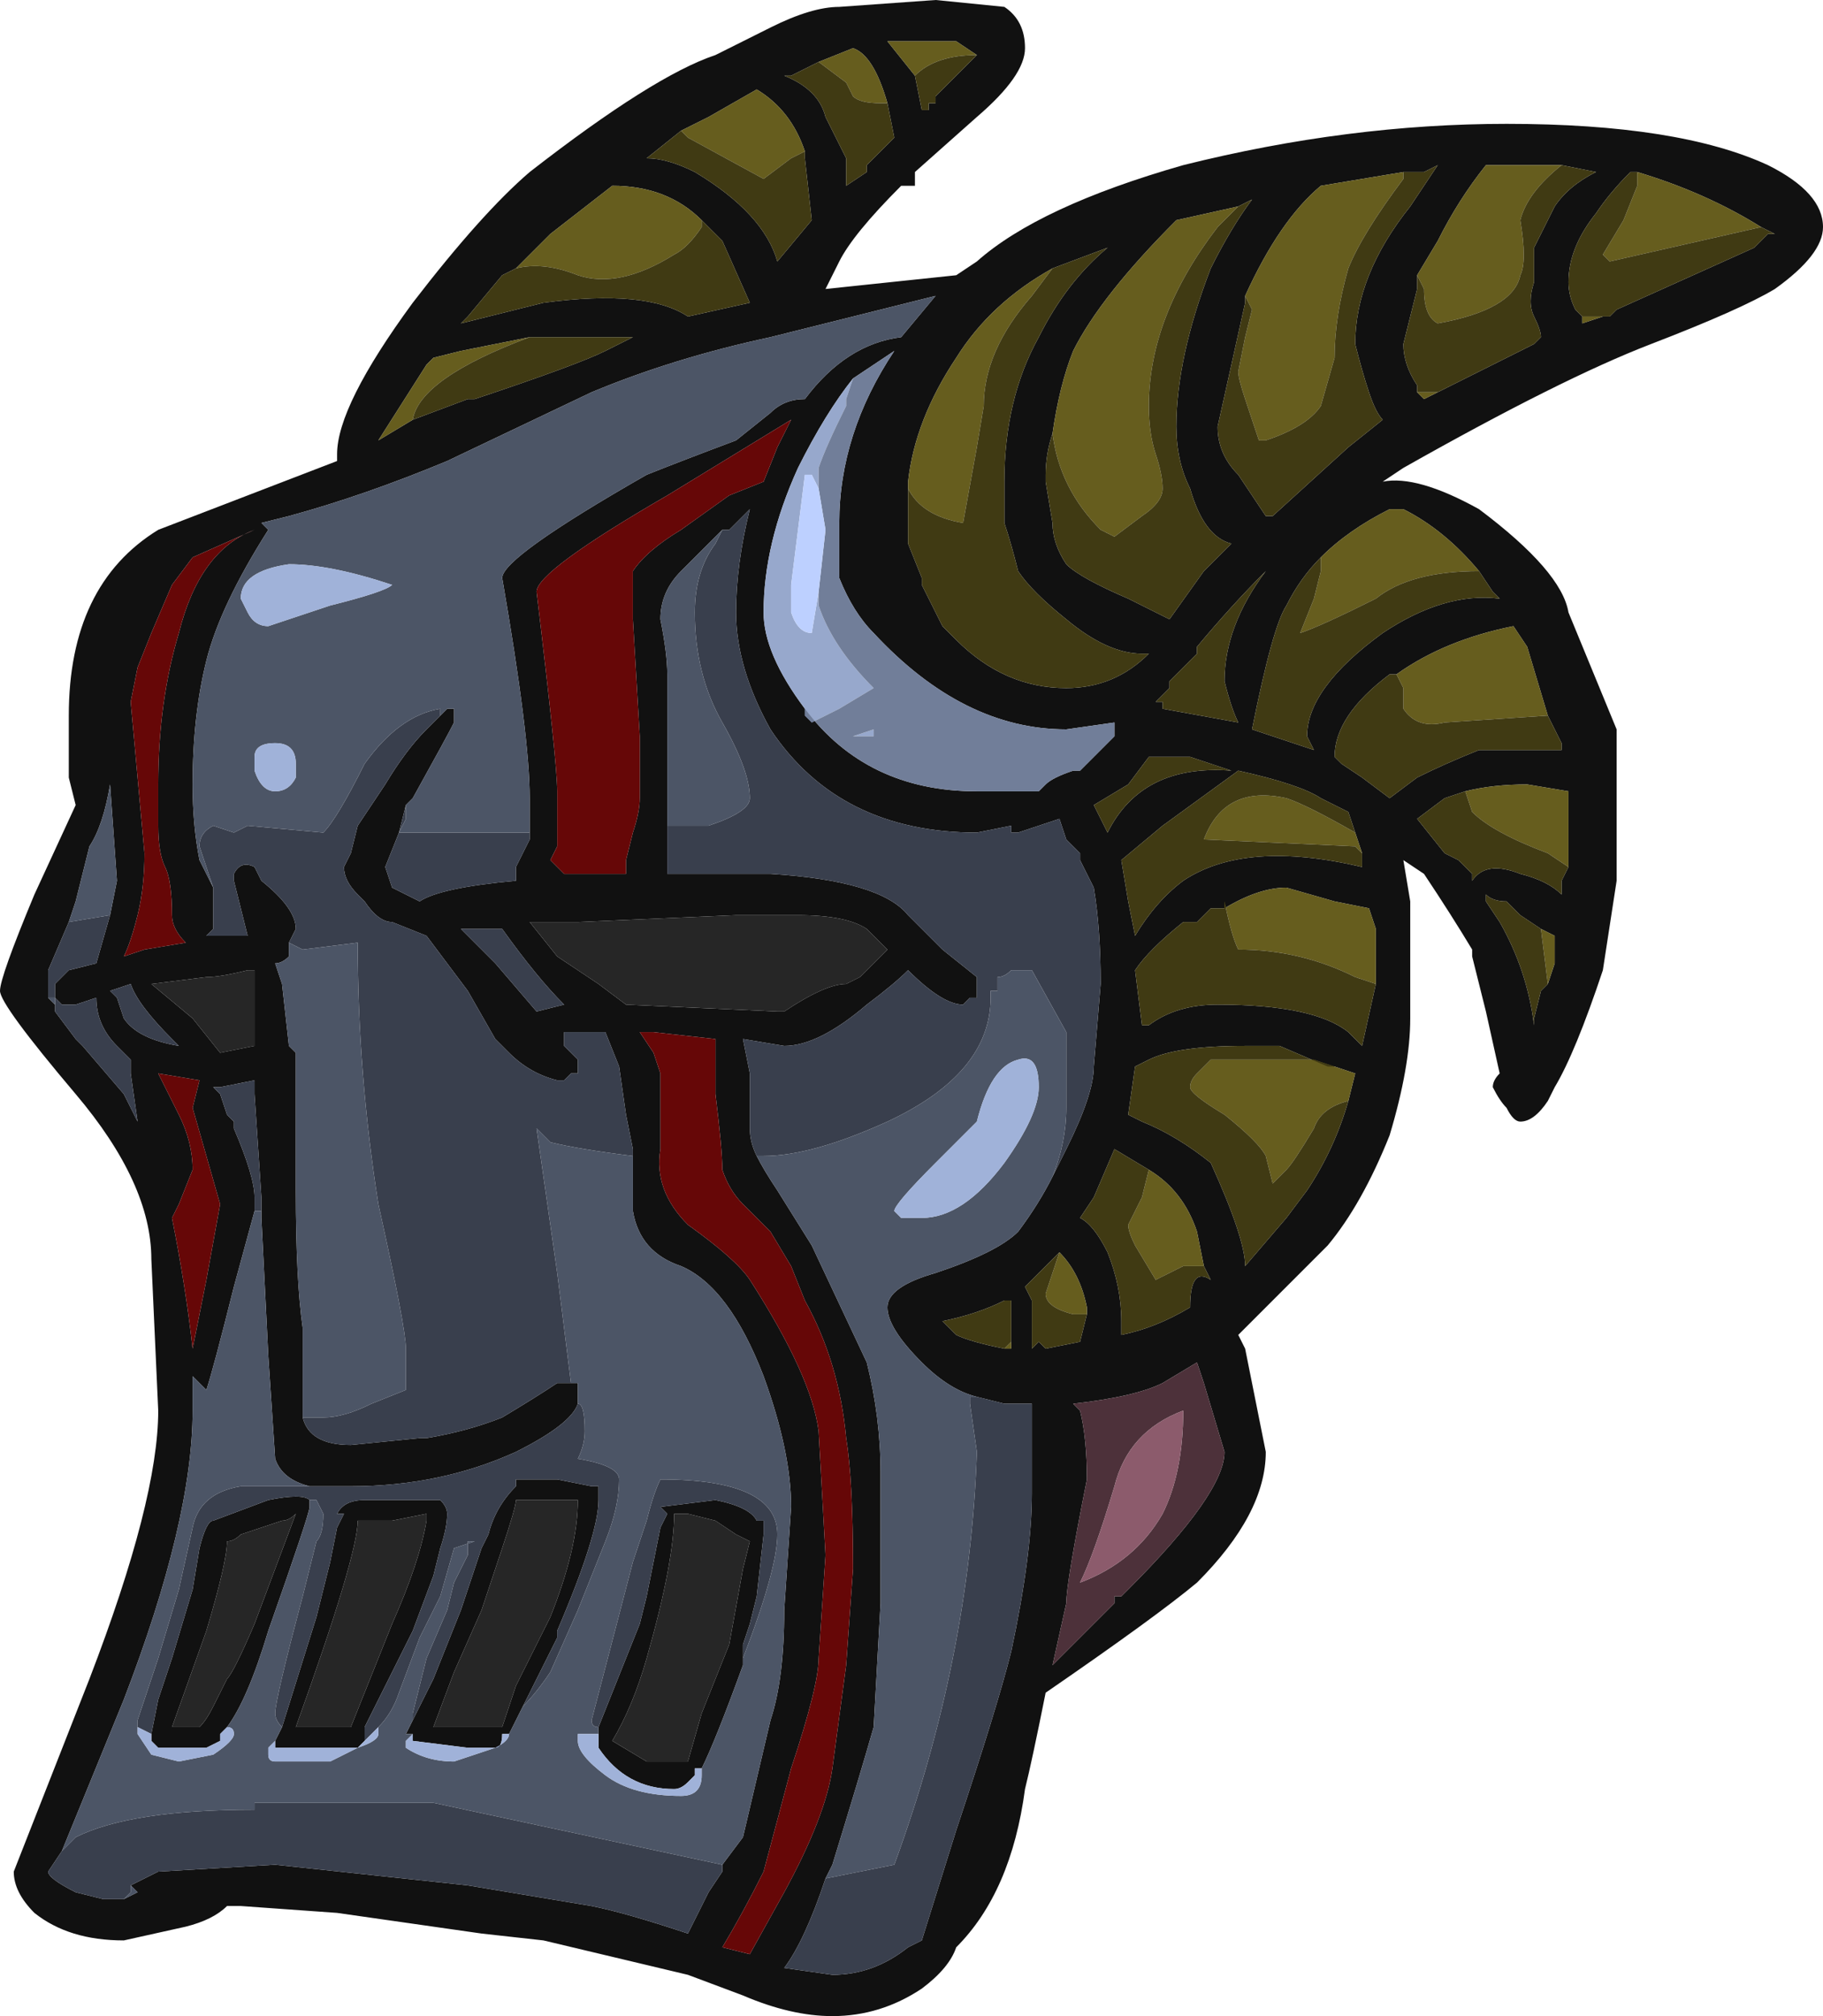 <?xml version="1.0" encoding="UTF-8" standalone="no"?>
<svg xmlns:ffdec="https://www.free-decompiler.com/flash" xmlns:xlink="http://www.w3.org/1999/xlink" ffdec:objectType="shape" height="14.65px" width="13.25px" xmlns="http://www.w3.org/2000/svg">
  <g transform="matrix(1.0, 0.0, 0.0, 1.0, 5.2, 12.5)">
    <path d="M5.25 -9.65 L5.95 -10.0 6.0 -10.05 Q6.0 -10.1 5.95 -10.2 5.9 -10.3 5.95 -10.45 L5.95 -10.7 6.1 -11.0 Q6.2 -11.15 6.4 -11.25 L6.15 -11.3 5.6 -11.3 Q5.4 -11.05 5.25 -10.75 L5.1 -10.5 5.1 -10.4 5.0 -10.0 Q5.0 -9.85 5.1 -9.7 L5.1 -9.65 5.15 -9.6 5.25 -9.65 M7.6 -10.85 Q7.2 -11.1 6.7 -11.25 L6.65 -11.25 Q6.5 -11.1 6.4 -10.95 6.2 -10.7 6.2 -10.45 6.2 -10.35 6.25 -10.25 L6.3 -10.2 6.3 -10.15 6.45 -10.2 6.5 -10.2 6.55 -10.25 7.55 -10.7 7.65 -10.8 7.7 -10.8 7.6 -10.85 M8.05 -10.85 Q8.05 -10.65 7.7 -10.4 7.45 -10.25 6.8 -10.0 6.15 -9.75 5.0 -9.1 L4.85 -9.0 Q5.1 -9.05 5.55 -8.8 6.15 -8.35 6.2 -8.05 L6.55 -7.2 Q6.55 -7.1 6.55 -6.55 L6.55 -6.1 6.45 -5.45 Q6.25 -4.85 6.1 -4.6 L6.05 -4.5 Q5.95 -4.35 5.85 -4.35 5.8 -4.35 5.75 -4.45 5.7 -4.5 5.65 -4.6 5.65 -4.65 5.7 -4.7 L5.6 -5.15 5.5 -5.55 5.5 -5.6 Q5.35 -5.85 5.15 -6.15 L5.0 -6.25 5.05 -5.95 5.05 -5.1 Q5.05 -4.75 4.9 -4.25 4.7 -3.75 4.45 -3.45 L3.8 -2.8 3.85 -2.7 4.0 -1.95 Q4.0 -1.5 3.5 -1.0 3.2 -0.75 2.4 -0.2 2.3 0.3 2.25 0.5 2.15 1.25 1.75 1.65 1.7 1.8 1.5 1.95 1.2 2.15 0.85 2.15 0.55 2.15 0.2 2.0 L-0.2 1.85 -1.25 1.6 -1.7 1.55 -2.75 1.4 -3.45 1.35 -3.55 1.35 Q-3.65 1.45 -3.85 1.5 L-4.3 1.6 Q-4.7 1.6 -4.95 1.4 -5.1 1.25 -5.1 1.1 L-4.55 -0.3 Q-4.05 -1.6 -4.05 -2.25 L-4.1 -3.35 Q-4.1 -3.9 -4.65 -4.55 -5.2 -5.2 -5.2 -5.3 -5.2 -5.4 -4.95 -6.0 L-4.65 -6.65 -4.7 -6.85 -4.7 -7.3 Q-4.7 -8.25 -4.05 -8.65 L-2.75 -9.15 -2.75 -9.2 Q-2.75 -9.55 -2.2 -10.3 -1.7 -10.95 -1.35 -11.25 -0.45 -11.95 0.0 -12.1 L0.4 -12.3 Q0.7 -12.45 0.9 -12.45 L1.6 -12.5 2.1 -12.45 Q2.25 -12.35 2.25 -12.15 2.25 -11.95 1.9 -11.65 L1.45 -11.25 1.45 -11.15 1.35 -11.15 Q1.0 -10.8 0.9 -10.6 L0.8 -10.4 1.75 -10.5 1.9 -10.6 Q2.35 -11.0 3.4 -11.3 4.6 -11.6 5.75 -11.6 7.0 -11.6 7.65 -11.3 8.05 -11.1 8.05 -10.85 M4.55 -6.95 L4.7 -6.85 4.9 -6.7 5.1 -6.85 Q5.3 -6.95 5.55 -7.05 L6.15 -7.05 6.15 -7.1 6.05 -7.3 5.9 -7.8 5.8 -7.95 Q5.3 -7.85 4.95 -7.6 L4.9 -7.6 Q4.5 -7.3 4.5 -7.0 L4.55 -6.95 M2.45 -9.35 Q2.4 -9.2 2.4 -9.05 L2.4 -9.0 2.45 -8.7 Q2.45 -8.55 2.55 -8.4 2.65 -8.3 3.0 -8.15 L3.3 -8.0 3.55 -8.35 3.75 -8.55 Q3.55 -8.6 3.45 -8.95 3.35 -9.15 3.35 -9.4 3.35 -9.9 3.6 -10.55 3.75 -10.85 3.9 -11.05 L3.8 -11.0 3.35 -10.9 Q2.8 -10.35 2.6 -9.95 2.5 -9.7 2.45 -9.35 M3.85 -10.35 L3.85 -10.3 3.65 -9.4 Q3.65 -9.2 3.8 -9.05 L4.0 -8.75 4.05 -8.75 4.6 -9.25 4.85 -9.45 Q4.8 -9.5 4.75 -9.65 4.7 -9.8 4.65 -10.0 4.65 -10.5 5.05 -11.0 L5.25 -11.3 5.15 -11.25 5.0 -11.25 4.4 -11.15 Q4.1 -10.9 3.85 -10.35 M1.25 -11.75 Q1.15 -12.1 1.0 -12.15 L0.75 -12.05 0.55 -11.95 0.5 -11.95 Q0.75 -11.85 0.8 -11.65 L0.95 -11.35 0.95 -11.15 1.1 -11.25 1.1 -11.3 1.15 -11.35 1.3 -11.5 1.25 -11.75 M1.9 -12.1 L1.75 -12.2 1.25 -12.2 1.45 -11.95 1.5 -11.7 1.55 -11.7 1.55 -11.75 1.6 -11.75 1.6 -11.8 1.9 -12.1 M-0.25 -11.55 L-0.5 -11.35 Q-0.35 -11.35 -0.15 -11.25 0.35 -10.95 0.45 -10.6 L0.7 -10.9 0.65 -11.35 0.65 -11.4 Q0.55 -11.7 0.3 -11.85 L-0.05 -11.65 -0.25 -11.55 M2.45 -10.55 Q2.0 -10.3 1.75 -9.9 1.45 -9.45 1.4 -9.0 L1.4 -8.55 1.5 -8.3 1.5 -8.25 1.65 -7.95 Q1.7 -7.9 1.75 -7.85 2.1 -7.5 2.55 -7.5 2.9 -7.5 3.15 -7.75 L3.1 -7.75 Q2.85 -7.75 2.55 -8.0 2.3 -8.2 2.2 -8.35 2.15 -8.55 2.1 -8.7 L2.1 -9.0 Q2.1 -9.6 2.35 -10.05 2.55 -10.45 2.85 -10.7 L2.45 -10.55 M0.65 -7.35 Q1.1 -6.75 1.9 -6.75 L2.35 -6.75 2.4 -6.8 Q2.45 -6.85 2.6 -6.9 L2.65 -6.9 2.9 -7.15 2.9 -7.25 2.55 -7.2 Q1.8 -7.2 1.15 -7.9 1.0 -8.05 0.9 -8.3 0.9 -8.45 0.9 -8.7 0.9 -9.35 1.3 -9.95 L1.0 -9.75 Q0.8 -9.5 0.6 -9.1 0.35 -8.55 0.35 -8.05 0.35 -7.75 0.65 -7.35 M-1.35 -6.45 L-1.35 -6.7 Q-1.35 -7.15 -1.55 -8.3 -1.55 -8.45 -0.5 -9.05 -0.25 -9.15 0.15 -9.3 L0.4 -9.5 Q0.5 -9.6 0.65 -9.6 0.95 -10.0 1.35 -10.05 L1.6 -10.35 0.4 -10.05 Q-0.3 -9.9 -0.9 -9.65 L-1.95 -9.15 Q-2.55 -8.9 -3.1 -8.75 L-3.3 -8.7 -3.25 -8.65 Q-3.6 -8.1 -3.7 -7.7 -3.8 -7.3 -3.8 -6.8 -3.8 -6.5 -3.75 -6.25 L-3.65 -6.05 -3.65 -5.75 -3.7 -5.7 -3.4 -5.7 -3.5 -6.1 -3.5 -6.15 Q-3.45 -6.25 -3.35 -6.2 L-3.3 -6.1 Q-3.05 -5.9 -3.05 -5.75 L-3.1 -5.65 -3.1 -5.55 Q-3.15 -5.5 -3.2 -5.5 L-3.15 -5.35 -3.1 -4.9 -3.05 -4.85 -3.05 -3.85 Q-3.05 -3.2 -3.0 -2.85 L-3.0 -2.2 Q-2.95 -2.0 -2.65 -2.0 L-2.15 -2.05 -2.1 -2.05 Q-1.8 -2.1 -1.55 -2.2 -1.3 -2.35 -1.15 -2.45 L-1.05 -2.45 -1.0 -2.45 -1.0 -2.3 Q-1.05 -2.15 -1.45 -1.95 -2.0 -1.7 -2.65 -1.7 L-2.95 -1.7 Q-3.15 -1.75 -3.2 -1.9 L-3.25 -2.65 -3.3 -3.65 -3.3 -3.7 -3.3 -3.8 -3.35 -4.55 -3.35 -4.65 -3.6 -4.6 -3.65 -4.6 -3.6 -4.55 -3.55 -4.4 -3.5 -4.35 -3.5 -4.3 Q-3.35 -3.95 -3.35 -3.8 L-3.35 -3.7 -3.5 -3.15 Q-3.65 -2.55 -3.7 -2.4 L-3.8 -2.5 -3.8 -2.25 Q-3.8 -1.45 -4.3 -0.15 L-4.75 0.95 -4.85 1.1 Q-4.85 1.15 -4.65 1.25 L-4.45 1.3 -4.3 1.3 -4.2 1.25 -4.25 1.2 Q-4.15 1.15 -4.05 1.1 L-3.2 1.05 -1.8 1.2 -0.9 1.35 Q-0.65 1.4 -0.2 1.55 L-0.05 1.25 0.05 1.1 0.05 1.05 0.2 0.85 0.4 0.0 Q0.5 -0.3 0.5 -0.8 L0.55 -1.55 Q0.55 -1.95 0.35 -2.5 0.1 -3.15 -0.25 -3.3 -0.55 -3.4 -0.6 -3.7 L-0.6 -4.1 -0.6 -4.15 -0.65 -4.4 -0.7 -4.75 -0.8 -5.0 -1.1 -5.0 -1.1 -4.9 -1.0 -4.8 -1.0 -4.7 -1.05 -4.7 -1.1 -4.65 -1.15 -4.65 Q-1.35 -4.7 -1.5 -4.85 L-1.6 -4.95 -1.8 -5.3 -2.1 -5.7 -2.35 -5.8 Q-2.45 -5.8 -2.55 -5.95 L-2.6 -6.0 Q-2.7 -6.1 -2.7 -6.2 L-2.65 -6.3 -2.6 -6.5 -2.4 -6.8 Q-2.25 -7.05 -2.1 -7.2 L-2.0 -7.3 -1.95 -7.35 -1.9 -7.35 -1.9 -7.25 Q-1.95 -7.15 -2.2 -6.7 L-2.25 -6.65 -2.3 -6.45 -2.4 -6.2 -2.35 -6.05 -2.15 -5.95 Q-2.0 -6.05 -1.45 -6.1 L-1.45 -6.2 -1.35 -6.4 -1.35 -6.45 M0.55 -9.45 L-0.35 -8.9 Q-1.3 -8.35 -1.3 -8.2 -1.15 -6.95 -1.15 -6.75 L-1.15 -6.35 -1.2 -6.25 -1.1 -6.15 -0.65 -6.15 -0.65 -6.25 -0.6 -6.45 Q-0.55 -6.6 -0.55 -6.7 L-0.55 -7.15 -0.6 -8.0 -0.6 -8.35 Q-0.5 -8.5 -0.25 -8.65 L0.1 -8.9 0.35 -9.0 0.45 -9.25 0.55 -9.45 M-0.35 -6.5 L-0.35 -6.15 0.4 -6.15 Q1.2 -6.1 1.4 -5.85 L1.65 -5.6 1.9 -5.4 1.9 -5.25 1.85 -5.25 1.8 -5.2 Q1.65 -5.2 1.4 -5.45 1.3 -5.35 1.1 -5.2 0.75 -4.9 0.5 -4.9 L0.2 -4.95 0.25 -4.7 0.25 -4.3 Q0.25 -4.2 0.3 -4.1 0.35 -4.0 0.45 -3.85 L0.7 -3.45 1.1 -2.6 Q1.2 -2.2 1.2 -1.8 L1.2 -0.85 1.15 0.05 Q1.05 0.4 0.85 1.05 L0.8 1.15 Q0.65 1.6 0.5 1.8 L0.85 1.85 Q1.15 1.85 1.4 1.65 L1.5 1.6 1.75 0.8 Q2.05 -0.1 2.15 -0.5 2.3 -1.2 2.3 -1.65 L2.3 -2.3 2.1 -2.3 1.9 -2.35 Q1.7 -2.4 1.5 -2.6 1.25 -2.85 1.25 -3.0 1.25 -3.15 1.6 -3.25 2.05 -3.4 2.2 -3.55 2.35 -3.75 2.45 -3.95 L2.55 -4.15 Q2.75 -4.55 2.75 -4.75 L2.8 -5.35 Q2.8 -5.75 2.75 -6.05 L2.65 -6.25 2.65 -6.3 2.55 -6.4 2.5 -6.55 2.2 -6.45 2.15 -6.45 2.15 -6.5 1.9 -6.45 Q0.9 -6.45 0.4 -7.2 0.15 -7.65 0.15 -8.05 0.15 -8.4 0.25 -8.8 L0.1 -8.65 0.05 -8.65 -0.25 -8.35 Q-0.4 -8.2 -0.4 -8.0 -0.35 -7.75 -0.35 -7.6 L-0.35 -6.5 M3.2 -7.4 L3.25 -7.4 3.25 -7.35 3.8 -7.25 Q3.75 -7.35 3.7 -7.55 3.7 -7.95 4.0 -8.35 3.75 -8.1 3.5 -7.8 L3.5 -7.75 3.3 -7.55 3.3 -7.5 3.2 -7.4 3.2 -7.4 M4.4 -8.45 Q4.25 -8.3 4.15 -8.1 4.05 -7.95 3.9 -7.2 L4.35 -7.05 4.3 -7.15 Q4.3 -7.5 4.85 -7.9 5.3 -8.2 5.7 -8.15 L5.65 -8.2 5.55 -8.35 Q5.3 -8.65 5.0 -8.8 L4.9 -8.8 Q4.6 -8.65 4.4 -8.45 M-1.45 -10.55 L-1.55 -10.5 -1.8 -10.2 -1.85 -10.15 -1.25 -10.3 Q-0.5 -10.4 -0.2 -10.2 L0.25 -10.3 0.05 -10.75 -0.1 -10.9 Q-0.35 -11.15 -0.75 -11.15 L-1.2 -10.8 -1.45 -10.55 M5.45 -6.75 L5.3 -6.7 5.1 -6.55 5.3 -6.3 5.4 -6.25 5.5 -6.15 5.5 -6.1 Q5.6 -6.25 5.85 -6.15 6.05 -6.1 6.15 -6.0 L6.15 -6.1 6.2 -6.2 6.2 -6.75 5.9 -6.8 Q5.65 -6.8 5.45 -6.75 M4.7 -6.3 L4.65 -6.45 4.6 -6.6 4.4 -6.7 Q4.25 -6.8 3.8 -6.9 L3.25 -6.5 2.95 -6.25 3.0 -5.95 3.05 -5.7 Q3.2 -5.95 3.4 -6.1 3.85 -6.4 4.7 -6.2 L4.7 -6.3 M4.8 -5.35 L4.8 -5.75 4.75 -5.9 4.5 -5.95 4.15 -6.05 Q3.95 -6.05 3.7 -5.9 L3.6 -5.9 3.5 -5.8 3.4 -5.8 Q3.15 -5.6 3.05 -5.45 L3.1 -5.05 3.15 -5.05 Q3.35 -5.2 3.65 -5.2 4.35 -5.2 4.6 -5.0 L4.7 -4.9 4.8 -5.35 M5.6 -6.0 L5.6 -5.95 5.7 -5.8 Q5.9 -5.45 5.95 -5.05 L5.95 -5.1 6.0 -5.3 6.05 -5.35 6.1 -5.5 6.1 -5.7 6.0 -5.75 5.85 -5.85 5.75 -5.95 Q5.65 -5.95 5.6 -6.0 M3.15 -7.0 L3.0 -6.8 2.75 -6.65 2.85 -6.45 Q3.1 -6.95 3.75 -6.9 L3.45 -7.0 3.15 -7.0 M4.5 -4.75 L4.45 -4.75 4.1 -4.9 3.85 -4.9 Q3.35 -4.9 3.15 -4.8 L3.05 -4.75 3.0 -4.4 3.1 -4.35 Q3.35 -4.25 3.6 -4.05 3.85 -3.5 3.85 -3.3 L4.15 -3.65 4.3 -3.85 Q4.5 -4.15 4.6 -4.5 L4.65 -4.7 4.5 -4.75 M3.55 -3.3 L3.5 -3.55 Q3.4 -3.85 3.15 -4.0 L2.9 -4.15 2.75 -3.8 2.65 -3.65 Q2.75 -3.6 2.85 -3.4 2.95 -3.15 2.95 -2.9 L2.95 -2.8 Q3.2 -2.85 3.45 -3.0 3.45 -3.3 3.6 -3.2 L3.55 -3.3 M0.15 -5.85 L-1.0 -5.8 -1.35 -5.8 -1.15 -5.55 -0.85 -5.35 -0.65 -5.2 0.45 -5.15 0.5 -5.15 Q0.8 -5.35 0.95 -5.35 L1.05 -5.4 1.25 -5.6 1.1 -5.75 Q0.95 -5.85 0.6 -5.85 L0.15 -5.85 M0.05 -4.0 Q0.05 -4.15 0.0 -4.55 L0.0 -4.95 -0.45 -5.0 -0.55 -5.0 -0.45 -4.85 -0.4 -4.7 Q-0.4 -4.5 -0.4 -4.15 -0.45 -3.85 -0.2 -3.6 0.15 -3.35 0.25 -3.2 0.7 -2.5 0.75 -2.1 L0.8 -1.2 0.75 -0.45 Q0.75 -0.25 0.55 0.35 L0.35 1.1 Q0.2 1.4 0.05 1.65 L0.25 1.7 0.5 1.25 Q0.8 0.7 0.85 0.35 L0.95 -0.4 1.0 -1.1 Q1.0 -1.75 0.95 -2.05 0.9 -2.6 0.65 -3.05 L0.55 -3.3 0.4 -3.55 0.2 -3.75 Q0.1 -3.85 0.05 -4.0 M2.5 -3.4 L2.25 -3.15 2.3 -3.05 2.3 -2.75 2.3 -2.7 2.35 -2.75 2.4 -2.7 2.65 -2.75 2.7 -2.95 2.7 -3.0 Q2.65 -3.25 2.5 -3.4 M2.15 -2.75 L2.15 -3.05 2.1 -3.05 Q1.9 -2.95 1.65 -2.9 1.7 -2.85 1.75 -2.8 1.85 -2.75 2.1 -2.7 L2.15 -2.7 2.15 -2.75 M2.65 -2.25 Q2.7 -2.05 2.7 -1.75 2.55 -1.0 2.55 -0.85 L2.45 -0.4 2.9 -0.85 2.9 -0.9 2.95 -0.9 3.0 -0.95 Q3.7 -1.65 3.7 -1.95 L3.55 -2.45 3.5 -2.6 3.25 -2.45 Q3.05 -2.35 2.6 -2.3 L2.65 -2.25 M0.25 -1.3 L0.15 -1.35 0.0 -1.45 -0.2 -1.5 -0.3 -1.5 Q-0.3 -1.15 -0.5 -0.45 -0.6 -0.1 -0.75 0.15 L-0.5 0.3 -0.2 0.3 -0.1 -0.05 0.1 -0.55 0.2 -1.1 0.25 -1.3 M-0.85 0.05 L-0.55 -0.7 -0.5 -0.9 -0.4 -1.4 -0.35 -1.5 -0.4 -1.55 0.0 -1.6 Q0.25 -1.55 0.3 -1.45 L0.35 -1.45 0.35 -1.35 0.3 -0.9 0.25 -0.7 0.2 -0.55 0.2 -0.45 0.2 -0.4 Q0.0 0.15 -0.1 0.35 L-0.15 0.35 -0.15 0.4 -0.2 0.45 Q-0.25 0.5 -0.3 0.5 -0.65 0.5 -0.85 0.2 L-0.85 0.1 -0.85 0.05 M-1.4 -0.1 L-1.5 0.1 -1.55 0.1 Q-1.55 0.2 -1.6 0.2 L-1.8 0.2 -2.2 0.15 -2.2 0.1 -2.25 0.1 -2.2 0.0 -2.05 -0.3 -1.85 -0.8 -1.7 -1.25 -1.65 -1.35 Q-1.6 -1.55 -1.45 -1.7 L-1.45 -1.75 -1.15 -1.75 -0.9 -1.7 -0.85 -1.7 -0.85 -1.6 Q-0.85 -1.35 -1.15 -0.65 L-1.15 -0.6 -1.4 -0.1 M-3.2 0.15 L-3.15 0.05 -2.9 -0.75 -2.8 -1.15 -2.75 -1.4 -2.7 -1.5 -2.75 -1.5 Q-2.7 -1.6 -2.55 -1.6 L-2.0 -1.6 Q-1.95 -1.55 -1.95 -1.5 -1.95 -1.4 -2.0 -1.25 L-2.05 -1.05 -2.2 -0.65 -2.55 0.05 -2.55 0.15 -2.6 0.2 -3.2 0.2 -3.2 0.15 M-2.95 -1.6 L-2.95 -1.55 Q-2.95 -1.5 -3.25 -0.65 -3.4 -0.15 -3.55 0.05 L-3.6 0.1 -3.6 0.15 -3.7 0.2 -4.05 0.2 -4.1 0.15 -4.1 0.1 -4.05 -0.15 -3.95 -0.45 -3.8 -0.95 -3.75 -1.25 Q-3.7 -1.45 -3.65 -1.45 L-3.25 -1.6 Q-3.0 -1.65 -2.95 -1.6 M-3.95 -8.25 L-4.1 -7.9 -4.2 -7.65 -4.25 -7.4 -4.15 -6.3 Q-4.15 -6.05 -4.2 -5.85 -4.25 -5.65 -4.3 -5.55 L-4.15 -5.6 -3.85 -5.65 Q-3.95 -5.75 -3.95 -5.85 -3.95 -6.1 -4.0 -6.2 -4.05 -6.3 -4.05 -6.5 L-4.05 -6.8 Q-4.05 -7.4 -3.9 -7.9 -3.75 -8.5 -3.35 -8.65 L-3.8 -8.45 -3.95 -8.25 M-2.2 -9.45 L-1.8 -9.6 -1.75 -9.6 Q-1.0 -9.85 -0.8 -9.95 L-0.6 -10.05 -1.35 -10.05 -1.85 -9.95 -2.05 -9.9 -2.1 -9.85 -2.45 -9.3 -2.2 -9.45 M-1.6 -5.5 L-1.3 -5.15 -1.1 -5.2 Q-1.3 -5.4 -1.55 -5.75 L-1.85 -5.75 -1.6 -5.5 M-4.1 -5.35 L-3.8 -5.1 -3.6 -4.85 -3.35 -4.9 -3.35 -5.45 -3.4 -5.45 Q-3.6 -5.4 -3.7 -5.4 L-4.1 -5.35 M-4.4 -5.85 L-4.35 -6.1 -4.4 -6.8 Q-4.45 -6.5 -4.55 -6.35 L-4.65 -5.95 -4.7 -5.8 -4.85 -5.45 -4.85 -5.25 -4.8 -5.2 -4.8 -5.15 -4.65 -4.95 -4.6 -4.9 -4.3 -4.55 -4.2 -4.35 -4.25 -4.7 -4.25 -4.8 -4.35 -4.9 Q-4.5 -5.05 -4.5 -5.25 L-4.65 -5.2 -4.75 -5.2 -4.8 -5.25 -4.8 -5.35 -4.7 -5.45 -4.5 -5.5 -4.4 -5.85 M-3.9 -4.9 L-3.95 -4.95 Q-4.2 -5.2 -4.25 -5.35 L-4.4 -5.3 -4.35 -5.25 -4.3 -5.1 Q-4.2 -4.95 -3.9 -4.9 M-4.05 -4.7 L-3.9 -4.4 Q-3.8 -4.2 -3.8 -4.0 L-3.9 -3.75 -3.95 -3.65 Q-3.85 -3.15 -3.8 -2.7 L-3.7 -3.2 -3.6 -3.75 -3.8 -4.45 -3.75 -4.65 -4.05 -4.7 M-3.15 -1.45 L-3.45 -1.35 Q-3.5 -1.3 -3.55 -1.3 -3.55 -1.15 -3.7 -0.65 L-3.95 0.05 -3.75 0.05 Q-3.7 0.0 -3.65 -0.1 L-3.55 -0.3 Q-3.5 -0.35 -3.35 -0.7 L-3.05 -1.5 Q-3.1 -1.45 -3.15 -1.45 M-2.1 -1.5 L-2.35 -1.45 -2.6 -1.45 Q-2.6 -1.2 -3.05 0.05 L-2.65 0.05 -2.35 -0.7 Q-2.15 -1.15 -2.1 -1.45 L-2.1 -1.5 M-1.9 -0.35 L-2.05 0.05 Q-2.05 0.1 -2.05 0.05 L-1.55 0.05 -1.45 -0.25 -1.2 -0.75 Q-1.0 -1.25 -1.0 -1.6 L-1.45 -1.6 Q-1.45 -1.55 -1.55 -1.25 L-1.7 -0.8 -1.9 -0.35" fill="#111111" fill-rule="evenodd" stroke="none"/>
    <path d="M0.15 -5.85 L0.6 -5.85 Q0.95 -5.85 1.1 -5.75 L1.25 -5.6 1.05 -5.4 0.95 -5.35 Q0.8 -5.35 0.5 -5.15 L0.45 -5.15 -0.65 -5.2 -0.85 -5.35 -1.15 -5.55 -1.35 -5.8 -1.0 -5.8 0.15 -5.85 M0.25 -1.3 L0.2 -1.1 0.1 -0.55 -0.1 -0.05 -0.2 0.3 -0.5 0.3 -0.75 0.15 Q-0.6 -0.1 -0.5 -0.45 -0.3 -1.15 -0.3 -1.5 L-0.2 -1.5 0.0 -1.45 0.15 -1.35 0.25 -1.3 M-4.1 -5.35 L-3.7 -5.4 Q-3.6 -5.4 -3.4 -5.45 L-3.35 -5.45 -3.35 -4.9 -3.6 -4.85 -3.8 -5.1 -4.1 -5.35 M-3.15 -1.45 Q-3.1 -1.45 -3.05 -1.5 L-3.35 -0.7 Q-3.5 -0.35 -3.55 -0.3 L-3.65 -0.1 Q-3.7 0.0 -3.75 0.05 L-3.95 0.05 -3.7 -0.65 Q-3.55 -1.15 -3.55 -1.3 -3.5 -1.3 -3.45 -1.35 L-3.15 -1.45 M-1.9 -0.35 L-1.7 -0.8 -1.55 -1.25 Q-1.45 -1.55 -1.45 -1.6 L-1.0 -1.6 Q-1.0 -1.25 -1.2 -0.75 L-1.45 -0.25 -1.55 0.05 -2.05 0.05 Q-2.05 0.1 -2.05 0.05 L-1.9 -0.35 M-2.1 -1.5 L-2.1 -1.45 Q-2.15 -1.15 -2.35 -0.7 L-2.65 0.05 -3.05 0.05 Q-2.6 -1.2 -2.6 -1.45 L-2.35 -1.45 -2.1 -1.5" fill="#262626" fill-rule="evenodd" stroke="none"/>
    <path d="M-3.65 -6.05 L-3.75 -6.35 Q-3.75 -6.45 -3.65 -6.5 L-3.5 -6.45 -3.4 -6.5 -2.85 -6.45 Q-2.75 -6.55 -2.55 -6.95 -2.3 -7.3 -2.0 -7.35 L-2.0 -7.3 -2.1 -7.2 Q-2.25 -7.05 -2.4 -6.8 L-2.6 -6.5 -2.65 -6.3 -2.7 -6.2 Q-2.7 -6.1 -2.6 -6.0 L-2.55 -5.95 Q-2.45 -5.8 -2.35 -5.8 L-2.1 -5.7 -1.8 -5.3 -1.6 -4.95 -1.5 -4.85 Q-1.35 -4.7 -1.15 -4.65 L-1.1 -4.65 -1.05 -4.7 -1.0 -4.7 -1.0 -4.8 -1.1 -4.9 -1.1 -5.0 -0.8 -5.0 -0.7 -4.75 -0.65 -4.4 -0.6 -4.15 -0.6 -4.1 Q-1.0 -4.15 -1.2 -4.2 L-1.3 -4.3 -1.15 -3.25 -1.05 -2.45 -1.15 -2.45 Q-1.3 -2.35 -1.55 -2.2 -1.8 -2.1 -2.1 -2.05 L-2.15 -2.05 -2.65 -2.0 Q-2.95 -2.0 -3.0 -2.2 L-2.85 -2.2 Q-2.7 -2.2 -2.5 -2.3 L-2.25 -2.4 -2.25 -2.7 Q-2.25 -2.85 -2.45 -3.75 -2.6 -4.7 -2.6 -5.65 L-3.0 -5.6 -3.1 -5.65 -3.05 -5.75 Q-3.05 -5.9 -3.3 -6.1 L-3.35 -6.2 Q-3.45 -6.25 -3.5 -6.15 L-3.5 -6.1 -3.4 -5.7 -3.7 -5.7 -3.65 -5.75 -3.65 -6.05 M-2.25 -6.65 L-2.25 -6.55 -2.3 -6.45 -1.35 -6.45 -1.35 -6.4 -1.45 -6.2 -1.45 -6.1 Q-2.0 -6.05 -2.15 -5.95 L-2.35 -6.05 -2.4 -6.2 -2.3 -6.45 -2.25 -6.65 M-0.35 -6.5 L-0.05 -6.5 Q0.25 -6.6 0.25 -6.7 0.25 -6.9 0.05 -7.25 -0.15 -7.6 -0.15 -8.05 -0.15 -8.35 0.0 -8.55 L0.05 -8.65 0.1 -8.65 0.25 -8.8 Q0.15 -8.4 0.15 -8.05 0.15 -7.65 0.4 -7.2 0.9 -6.45 1.9 -6.45 L2.15 -6.5 2.15 -6.45 2.2 -6.45 2.5 -6.55 2.55 -6.4 2.65 -6.3 2.65 -6.25 2.75 -6.05 Q2.8 -5.75 2.8 -5.35 L2.75 -4.75 Q2.75 -4.55 2.55 -4.15 L2.45 -3.95 Q2.55 -4.2 2.55 -4.45 L2.55 -5.0 2.3 -5.45 2.15 -5.45 Q2.1 -5.4 2.05 -5.4 L2.05 -5.3 2.0 -5.3 2.0 -5.25 Q2.0 -4.7 1.25 -4.35 0.7 -4.1 0.35 -4.1 L0.3 -4.1 Q0.25 -4.2 0.25 -4.3 L0.25 -4.7 0.2 -4.95 0.5 -4.9 Q0.75 -4.9 1.1 -5.2 1.3 -5.35 1.4 -5.45 1.65 -5.2 1.8 -5.2 L1.85 -5.25 1.9 -5.25 1.9 -5.4 1.65 -5.6 1.4 -5.85 Q1.2 -6.1 0.4 -6.15 L-0.35 -6.15 -0.35 -6.5 M0.8 1.15 L1.3 1.05 Q1.85 -0.45 1.9 -1.95 L1.85 -2.3 1.85 -2.35 1.9 -2.35 2.1 -2.3 2.3 -2.3 2.3 -1.65 Q2.3 -1.2 2.15 -0.5 2.05 -0.1 1.75 0.8 L1.5 1.6 1.4 1.65 Q1.15 1.85 0.85 1.85 L0.5 1.8 Q0.65 1.6 0.8 1.15 M0.2 -0.45 L0.2 -0.55 0.25 -0.7 0.3 -0.9 0.35 -1.35 0.35 -1.45 0.3 -1.45 Q0.25 -1.55 0.0 -1.6 L-0.4 -1.55 -0.35 -1.5 -0.4 -1.4 -0.5 -0.9 -0.55 -0.7 -0.85 0.05 Q-0.9 0.05 -0.9 0.0 L-0.6 -1.15 -0.5 -1.45 Q-0.45 -1.65 -0.4 -1.75 0.45 -1.75 0.45 -1.35 0.45 -1.1 0.2 -0.45 M-1.0 -2.3 Q-0.95 -2.3 -0.95 -2.1 -0.95 -2.0 -1.0 -1.9 -0.7 -1.85 -0.7 -1.75 -0.7 -1.55 -0.8 -1.3 L-1.0 -0.8 -1.2 -0.35 Q-1.3 -0.2 -1.4 -0.1 L-1.15 -0.6 -1.15 -0.65 Q-0.85 -1.35 -0.85 -1.6 L-0.85 -1.7 -0.9 -1.7 -1.15 -1.75 -1.45 -1.75 -1.45 -1.7 Q-1.6 -1.55 -1.65 -1.35 L-1.7 -1.25 -1.85 -0.8 -2.05 -0.3 -2.2 0.0 -2.2 -0.05 -2.1 -0.45 -1.95 -0.8 -1.9 -1.0 -1.8 -1.2 -1.8 -1.3 -1.75 -1.3 -1.9 -1.25 -2.0 -0.9 -2.15 -0.6 -2.3 -0.2 Q-2.35 -0.05 -2.45 0.05 L-2.55 0.15 -2.55 0.05 -2.2 -0.65 -2.05 -1.05 -2.0 -1.25 Q-1.95 -1.4 -1.95 -1.5 -1.95 -1.55 -2.0 -1.6 L-2.55 -1.6 Q-2.7 -1.6 -2.75 -1.5 L-2.7 -1.5 -2.75 -1.4 -2.8 -1.15 -2.9 -0.75 -3.15 0.05 Q-3.2 0.0 -3.2 -0.05 -3.2 -0.15 -3.0 -0.9 L-2.9 -1.3 Q-2.85 -1.35 -2.85 -1.5 L-2.9 -1.6 -2.95 -1.6 Q-3.0 -1.65 -3.25 -1.6 L-3.65 -1.45 Q-3.7 -1.45 -3.75 -1.25 L-3.8 -0.95 -3.95 -0.45 -4.05 -0.15 -4.1 0.1 -4.2 0.05 -4.2 0.0 -4.05 -0.45 -3.9 -0.95 -3.8 -1.4 Q-3.75 -1.65 -3.45 -1.7 L-2.95 -1.7 -2.65 -1.7 Q-2.0 -1.7 -1.45 -1.95 -1.05 -2.15 -1.0 -2.3 M-3.3 -3.7 L-3.35 -3.7 -3.35 -3.8 Q-3.35 -3.95 -3.5 -4.3 L-3.5 -4.35 -3.55 -4.4 -3.6 -4.55 -3.65 -4.6 -3.6 -4.6 -3.35 -4.65 -3.35 -4.55 -3.3 -3.8 -3.3 -3.7 M-4.75 0.95 L-4.65 0.85 Q-4.25 0.65 -3.35 0.65 L-3.35 0.6 -2.05 0.6 0.05 1.05 0.05 1.1 -0.05 1.25 -0.2 1.55 Q-0.65 1.4 -0.9 1.35 L-1.8 1.2 -3.2 1.05 -4.05 1.1 Q-4.15 1.15 -4.25 1.2 L-4.25 1.25 -4.3 1.3 -4.45 1.3 -4.65 1.25 Q-4.85 1.15 -4.85 1.1 L-4.75 0.95 M-1.6 -5.5 L-1.85 -5.75 -1.55 -5.75 Q-1.3 -5.4 -1.1 -5.2 L-1.3 -5.15 -1.6 -5.5 M-4.7 -5.8 L-4.4 -5.85 -4.5 -5.5 -4.7 -5.45 -4.8 -5.35 -4.8 -5.25 -4.75 -5.2 -4.65 -5.2 -4.5 -5.25 Q-4.5 -5.05 -4.35 -4.9 L-4.25 -4.8 -4.25 -4.7 -4.2 -4.35 -4.3 -4.55 -4.6 -4.9 -4.65 -4.95 -4.8 -5.15 -4.8 -5.2 -4.8 -5.25 -4.85 -5.25 -4.85 -5.45 -4.7 -5.8 M-3.9 -4.9 Q-4.2 -4.95 -4.3 -5.1 L-4.35 -5.25 -4.4 -5.3 -4.25 -5.35 Q-4.2 -5.2 -3.95 -4.95 L-3.9 -4.9" fill="#393f4d" fill-rule="evenodd" stroke="none"/>
    <path d="M-3.65 -6.05 L-3.75 -6.25 Q-3.8 -6.5 -3.8 -6.8 -3.8 -7.3 -3.7 -7.7 -3.6 -8.1 -3.25 -8.65 L-3.3 -8.7 -3.1 -8.75 Q-2.55 -8.9 -1.95 -9.15 L-0.9 -9.65 Q-0.3 -9.9 0.4 -10.05 L1.6 -10.35 1.35 -10.05 Q0.95 -10.0 0.65 -9.6 0.5 -9.6 0.4 -9.5 L0.15 -9.3 Q-0.25 -9.15 -0.5 -9.05 -1.55 -8.45 -1.55 -8.3 -1.35 -7.15 -1.35 -6.7 L-1.35 -6.45 -2.3 -6.45 -2.25 -6.55 -2.25 -6.65 -2.2 -6.7 Q-1.95 -7.15 -1.9 -7.25 L-1.9 -7.35 -1.95 -7.35 -2.0 -7.3 -2.0 -7.35 Q-2.3 -7.3 -2.55 -6.95 -2.75 -6.55 -2.85 -6.45 L-3.4 -6.5 -3.5 -6.45 -3.65 -6.5 Q-3.75 -6.45 -3.75 -6.35 L-3.65 -6.05 M0.05 -8.65 L0.0 -8.55 Q-0.15 -8.35 -0.15 -8.05 -0.15 -7.6 0.05 -7.25 0.25 -6.9 0.25 -6.7 0.25 -6.6 -0.05 -6.5 L-0.35 -6.5 -0.35 -7.6 Q-0.35 -7.75 -0.4 -8.0 -0.4 -8.2 -0.25 -8.35 L0.05 -8.65 M0.3 -4.1 L0.35 -4.1 Q0.7 -4.1 1.25 -4.35 2.0 -4.7 2.0 -5.25 L2.0 -5.3 2.05 -5.3 2.05 -5.4 Q2.1 -5.4 2.15 -5.45 L2.3 -5.45 2.55 -5.0 2.55 -4.45 Q2.55 -4.2 2.45 -3.95 2.35 -3.75 2.2 -3.55 2.05 -3.4 1.6 -3.25 1.25 -3.15 1.25 -3.0 1.25 -2.85 1.5 -2.6 1.7 -2.4 1.9 -2.35 L1.85 -2.35 1.85 -2.3 1.9 -1.95 Q1.85 -0.45 1.3 1.05 L0.8 1.15 0.85 1.05 Q1.05 0.4 1.15 0.05 L1.2 -0.85 1.2 -1.8 Q1.2 -2.2 1.1 -2.6 L0.7 -3.45 0.45 -3.85 Q0.35 -4.0 0.3 -4.1 M1.3 -3.7 L1.35 -3.65 1.5 -3.65 Q1.8 -3.65 2.1 -4.05 2.35 -4.4 2.35 -4.6 2.35 -4.85 2.2 -4.8 2.0 -4.75 1.9 -4.35 1.85 -4.3 1.6 -4.05 1.3 -3.75 1.3 -3.7 M0.2 -0.45 Q0.45 -1.1 0.45 -1.35 0.45 -1.75 -0.4 -1.75 -0.45 -1.65 -0.5 -1.45 L-0.6 -1.15 -0.9 0.0 Q-0.9 0.05 -0.85 0.05 L-0.85 0.1 -1.0 0.1 -1.0 0.15 Q-1.0 0.25 -0.8 0.4 -0.6 0.55 -0.25 0.55 -0.1 0.55 -0.1 0.4 L-0.1 0.35 Q0.0 0.15 0.2 -0.4 L0.2 -0.45 M-0.6 -4.1 L-0.6 -3.7 Q-0.55 -3.4 -0.25 -3.3 0.1 -3.15 0.35 -2.5 0.55 -1.95 0.55 -1.55 L0.5 -0.8 Q0.5 -0.3 0.4 0.0 L0.2 0.85 0.05 1.05 -2.05 0.6 -3.35 0.6 -3.35 0.65 Q-4.25 0.65 -4.65 0.85 L-4.75 0.95 -4.3 -0.15 Q-3.8 -1.45 -3.8 -2.25 L-3.8 -2.5 -3.7 -2.4 Q-3.65 -2.55 -3.5 -3.15 L-3.35 -3.7 -3.3 -3.7 -3.3 -3.65 -3.25 -2.65 -3.2 -1.9 Q-3.15 -1.75 -2.95 -1.7 L-3.45 -1.7 Q-3.75 -1.65 -3.8 -1.4 L-3.9 -0.95 -4.05 -0.45 -4.2 0.0 -4.2 0.05 -4.2 0.1 -4.1 0.25 -3.9 0.3 -3.65 0.25 Q-3.5 0.15 -3.5 0.1 -3.5 0.05 -3.55 0.05 -3.4 -0.15 -3.25 -0.65 -2.95 -1.5 -2.95 -1.55 L-2.95 -1.6 -2.9 -1.6 -2.85 -1.5 Q-2.85 -1.35 -2.9 -1.3 L-3.0 -0.9 Q-3.2 -0.15 -3.2 -0.05 -3.2 0.0 -3.15 0.05 L-3.2 0.15 -3.25 0.2 -3.25 0.25 Q-3.25 0.3 -3.2 0.3 L-2.8 0.3 -2.6 0.2 Q-2.45 0.15 -2.45 0.1 L-2.45 0.05 Q-2.35 -0.05 -2.3 -0.2 L-2.15 -0.6 -2.0 -0.9 -1.9 -1.25 -1.75 -1.3 -1.8 -1.3 -1.8 -1.2 -1.9 -1.0 -1.95 -0.8 -2.1 -0.45 -2.2 -0.05 -2.2 0.0 -2.25 0.1 -2.2 0.1 -2.25 0.15 -2.25 0.2 Q-2.1 0.3 -1.9 0.3 L-1.6 0.2 Q-1.5 0.15 -1.5 0.1 L-1.4 -0.1 Q-1.3 -0.2 -1.2 -0.35 L-1.0 -0.8 -0.8 -1.3 Q-0.7 -1.55 -0.7 -1.75 -0.7 -1.85 -1.0 -1.9 -0.95 -2.0 -0.95 -2.1 -0.95 -2.3 -1.0 -2.3 L-1.0 -2.45 -1.05 -2.45 -1.15 -3.25 -1.3 -4.3 -1.2 -4.2 Q-1.0 -4.15 -0.6 -4.1 M-4.25 1.2 L-4.2 1.25 -4.3 1.3 -4.25 1.25 -4.25 1.2 M-3.1 -8.4 Q-3.45 -8.35 -3.45 -8.15 L-3.4 -8.05 Q-3.35 -7.95 -3.25 -7.95 L-2.8 -8.1 Q-2.4 -8.2 -2.35 -8.25 -2.8 -8.4 -3.1 -8.4 M-3.1 -5.65 L-3.0 -5.6 -2.6 -5.65 Q-2.6 -4.7 -2.45 -3.75 -2.25 -2.85 -2.25 -2.7 L-2.25 -2.4 -2.5 -2.3 Q-2.7 -2.2 -2.85 -2.2 L-3.0 -2.2 -3.0 -2.85 Q-3.05 -3.2 -3.05 -3.85 L-3.05 -4.85 -3.1 -4.9 -3.15 -5.35 -3.2 -5.5 Q-3.15 -5.5 -3.1 -5.55 L-3.1 -5.65 M-3.35 -6.9 Q-3.3 -6.75 -3.2 -6.75 -3.1 -6.75 -3.05 -6.85 L-3.05 -6.95 Q-3.05 -7.1 -3.2 -7.1 -3.35 -7.1 -3.35 -7.0 L-3.35 -6.9 M-4.7 -5.8 L-4.65 -5.95 -4.55 -6.35 Q-4.45 -6.5 -4.4 -6.8 L-4.35 -6.1 -4.4 -5.85 -4.7 -5.8 M-4.8 -5.2 L-4.85 -5.25 -4.8 -5.25 -4.8 -5.2 M-3.6 -4.6 L-3.65 -4.6 -3.6 -4.6" fill="#4c5566" fill-rule="evenodd" stroke="none"/>
    <path d="M0.55 -9.45 L0.45 -9.25 0.35 -9.0 0.1 -8.9 -0.25 -8.65 Q-0.5 -8.5 -0.6 -8.35 L-0.6 -8.0 -0.55 -7.15 -0.55 -6.7 Q-0.55 -6.6 -0.6 -6.45 L-0.65 -6.25 -0.65 -6.15 -1.1 -6.15 -1.2 -6.25 -1.15 -6.35 -1.15 -6.75 Q-1.15 -6.95 -1.3 -8.2 -1.3 -8.35 -0.35 -8.9 L0.55 -9.45 M0.05 -4.0 Q0.1 -3.85 0.2 -3.75 L0.4 -3.55 0.55 -3.3 0.65 -3.05 Q0.9 -2.6 0.95 -2.05 1.0 -1.75 1.0 -1.1 L0.95 -0.4 0.85 0.35 Q0.8 0.7 0.5 1.25 L0.25 1.7 0.05 1.65 Q0.2 1.4 0.35 1.1 L0.55 0.35 Q0.75 -0.25 0.75 -0.45 L0.8 -1.2 0.75 -2.1 Q0.7 -2.5 0.25 -3.2 0.15 -3.35 -0.2 -3.6 -0.45 -3.85 -0.4 -4.15 -0.4 -4.5 -0.4 -4.7 L-0.45 -4.85 -0.55 -5.0 -0.45 -5.0 0.0 -4.95 0.0 -4.55 Q0.05 -4.15 0.05 -4.0 M-3.95 -8.25 L-3.8 -8.45 -3.35 -8.65 Q-3.75 -8.5 -3.9 -7.9 -4.05 -7.4 -4.05 -6.8 L-4.05 -6.5 Q-4.05 -6.3 -4.0 -6.2 -3.95 -6.1 -3.95 -5.85 -3.95 -5.75 -3.85 -5.65 L-4.15 -5.6 -4.3 -5.55 Q-4.25 -5.65 -4.2 -5.85 -4.15 -6.05 -4.15 -6.3 L-4.25 -7.4 -4.2 -7.65 -4.1 -7.9 -3.95 -8.25 M-4.05 -4.7 L-3.75 -4.65 -3.8 -4.45 -3.6 -3.75 -3.7 -3.2 -3.8 -2.7 Q-3.85 -3.15 -3.95 -3.65 L-3.9 -3.75 -3.8 -4.0 Q-3.8 -4.2 -3.9 -4.4 L-4.05 -4.7" fill="#660707" fill-rule="evenodd" stroke="none"/>
    <path d="M1.0 -9.75 L0.95 -9.6 0.95 -9.55 Q0.8 -9.25 0.75 -9.1 L0.75 -8.95 0.7 -9.05 0.65 -9.05 0.55 -8.25 0.55 -8.05 Q0.6 -7.9 0.7 -7.9 L0.75 -8.2 0.75 -8.1 Q0.85 -7.8 1.15 -7.5 L0.9 -7.35 0.7 -7.25 0.65 -7.3 0.65 -7.35 Q0.35 -7.75 0.35 -8.05 0.35 -8.55 0.6 -9.1 0.8 -9.5 1.0 -9.75 M1.15 -7.15 L1.0 -7.15 1.15 -7.2 1.15 -7.15" fill="#97a8cc" fill-rule="evenodd" stroke="none"/>
    <path d="M1.3 -3.7 Q1.3 -3.75 1.6 -4.05 1.85 -4.3 1.9 -4.35 2.0 -4.75 2.2 -4.8 2.35 -4.85 2.35 -4.6 2.35 -4.4 2.1 -4.05 1.8 -3.65 1.5 -3.65 L1.35 -3.65 1.3 -3.7 M-0.85 0.1 L-0.85 0.2 Q-0.65 0.5 -0.3 0.5 -0.25 0.5 -0.2 0.45 L-0.15 0.4 -0.15 0.35 -0.1 0.35 -0.1 0.4 Q-0.1 0.55 -0.25 0.55 -0.6 0.55 -0.8 0.4 -1.0 0.25 -1.0 0.15 L-1.0 0.1 -0.85 0.1 M-1.5 0.1 Q-1.5 0.15 -1.6 0.2 L-1.9 0.3 Q-2.1 0.3 -2.25 0.2 L-2.25 0.15 -2.2 0.1 -2.2 0.15 -1.8 0.2 -1.6 0.2 Q-1.55 0.2 -1.55 0.1 L-1.5 0.1 M-2.45 0.05 L-2.45 0.1 Q-2.45 0.15 -2.6 0.2 L-2.8 0.3 -3.2 0.3 Q-3.25 0.3 -3.25 0.25 L-3.25 0.2 -3.2 0.15 -3.2 0.2 -2.6 0.2 -2.55 0.15 -2.45 0.05 M-3.55 0.05 Q-3.5 0.05 -3.5 0.1 -3.5 0.15 -3.65 0.25 L-3.9 0.3 -4.1 0.25 -4.2 0.1 -4.2 0.05 -4.1 0.1 -4.1 0.15 -4.05 0.2 -3.7 0.2 -3.6 0.15 -3.6 0.1 -3.55 0.05 M-3.1 -8.4 Q-2.8 -8.4 -2.35 -8.25 -2.4 -8.2 -2.8 -8.1 L-3.25 -7.95 Q-3.35 -7.95 -3.4 -8.05 L-3.45 -8.15 Q-3.45 -8.35 -3.1 -8.4 M-3.35 -6.9 L-3.35 -7.0 Q-3.35 -7.1 -3.2 -7.1 -3.05 -7.1 -3.05 -6.95 L-3.05 -6.85 Q-3.1 -6.75 -3.2 -6.75 -3.3 -6.75 -3.35 -6.9" fill="#a0b2d9" fill-rule="evenodd" stroke="none"/>
    <path d="M1.0 -9.75 L1.3 -9.95 Q0.9 -9.35 0.9 -8.7 0.9 -8.45 0.9 -8.3 1.0 -8.05 1.15 -7.9 1.8 -7.2 2.55 -7.2 L2.9 -7.25 2.9 -7.15 2.65 -6.9 2.6 -6.9 Q2.45 -6.85 2.4 -6.8 L2.35 -6.75 1.9 -6.75 Q1.1 -6.75 0.65 -7.35 L0.65 -7.3 0.7 -7.25 0.9 -7.35 1.15 -7.5 Q0.85 -7.8 0.75 -8.1 L0.75 -8.2 0.8 -8.65 0.75 -8.95 0.75 -9.1 Q0.8 -9.25 0.95 -9.55 L0.95 -9.6 1.0 -9.75 M1.15 -7.15 L1.15 -7.2 1.0 -7.15 1.15 -7.15" fill="#717e99" fill-rule="evenodd" stroke="none"/>
    <path d="M2.65 -2.25 L2.6 -2.3 Q3.05 -2.35 3.25 -2.45 L3.5 -2.6 3.55 -2.45 3.7 -1.95 Q3.7 -1.65 3.0 -0.95 L2.95 -0.9 2.9 -0.9 2.9 -0.85 2.45 -0.4 2.55 -0.85 Q2.55 -1.0 2.7 -1.75 2.7 -2.05 2.65 -2.25 M2.65 -1.0 Q3.05 -1.15 3.25 -1.5 3.4 -1.8 3.4 -2.25 3.0 -2.1 2.9 -1.7 2.75 -1.2 2.65 -1.0" fill="#4d313a" fill-rule="evenodd" stroke="none"/>
    <path d="M6.15 -11.3 Q5.9 -11.1 5.85 -10.9 5.9 -10.6 5.85 -10.5 5.8 -10.25 5.25 -10.15 5.15 -10.2 5.15 -10.4 L5.1 -10.5 5.25 -10.75 Q5.4 -11.05 5.6 -11.3 L6.15 -11.3 M5.1 -9.65 L5.25 -9.65 5.15 -9.6 5.1 -9.65 M7.6 -10.85 L6.5 -10.6 6.45 -10.65 6.6 -10.9 6.7 -11.15 6.7 -11.25 Q7.2 -11.1 7.6 -10.85 M6.3 -10.2 L6.45 -10.2 6.3 -10.15 6.3 -10.2 M4.55 -6.95 L4.5 -7.0 4.55 -6.95 M4.95 -7.6 Q5.3 -7.85 5.8 -7.95 L5.9 -7.8 6.05 -7.3 5.3 -7.25 Q5.1 -7.2 5.0 -7.35 L5.0 -7.5 4.95 -7.6 M3.8 -11.0 L3.65 -10.85 Q3.15 -10.2 3.15 -9.55 3.15 -9.35 3.2 -9.2 3.25 -9.05 3.25 -8.95 3.25 -8.85 3.1 -8.75 L2.9 -8.6 2.8 -8.65 Q2.5 -8.95 2.45 -9.35 2.5 -9.7 2.6 -9.95 2.8 -10.35 3.35 -10.9 L3.8 -11.0 M5.0 -11.25 L5.0 -11.2 Q4.7 -10.8 4.6 -10.55 4.5 -10.2 4.5 -9.9 L4.4 -9.55 Q4.3 -9.4 4.0 -9.3 L3.95 -9.3 3.85 -9.6 Q3.8 -9.75 3.8 -9.8 L3.85 -10.05 3.9 -10.25 3.85 -10.35 Q4.1 -10.9 4.4 -11.15 L5.0 -11.25 M0.75 -12.05 L1.0 -12.15 Q1.15 -12.1 1.25 -11.75 L1.2 -11.75 Q1.05 -11.75 1.0 -11.8 L0.95 -11.9 0.75 -12.05 M1.15 -11.35 L1.1 -11.3 1.15 -11.35 M1.45 -11.95 L1.25 -12.2 1.75 -12.2 1.9 -12.1 Q1.6 -12.1 1.45 -11.95 M0.65 -11.4 L0.55 -11.35 0.35 -11.2 -0.2 -11.5 -0.25 -11.55 -0.05 -11.65 0.3 -11.85 Q0.55 -11.7 0.65 -11.4 M2.45 -10.55 L2.3 -10.35 Q1.95 -9.95 1.95 -9.55 L1.9 -9.25 1.8 -8.7 Q1.5 -8.75 1.4 -8.95 L1.4 -9.0 Q1.45 -9.45 1.75 -9.9 2.0 -10.3 2.45 -10.55 M3.2 -7.4 L3.2 -7.4 M5.55 -8.35 Q5.05 -8.35 4.8 -8.15 4.4 -7.95 4.25 -7.9 L4.35 -8.15 4.4 -8.35 4.4 -8.45 Q4.6 -8.65 4.9 -8.8 L5.0 -8.8 Q5.3 -8.65 5.55 -8.35 M-0.1 -10.9 L-0.1 -10.85 Q-0.2 -10.7 -0.3 -10.65 -0.7 -10.4 -1.0 -10.5 -1.25 -10.6 -1.45 -10.55 L-1.2 -10.8 -0.75 -11.15 Q-0.35 -11.15 -0.1 -10.9 M6.2 -6.2 L6.05 -6.3 Q5.65 -6.45 5.5 -6.6 L5.45 -6.75 Q5.65 -6.8 5.9 -6.8 L6.2 -6.75 6.2 -6.2 M5.5 -6.15 L5.5 -6.1 5.5 -6.15 M4.65 -6.45 L4.7 -6.3 4.65 -6.35 3.55 -6.4 Q3.7 -6.8 4.15 -6.7 4.3 -6.65 4.65 -6.45 M3.7 -5.9 Q3.95 -6.05 4.15 -6.05 L4.5 -5.95 4.75 -5.9 4.8 -5.75 4.8 -5.35 4.65 -5.4 Q4.25 -5.6 3.8 -5.6 3.75 -5.7 3.7 -5.95 L3.7 -5.9 M3.15 -5.05 L3.1 -5.05 3.15 -5.05 M5.6 -5.95 L5.6 -6.0 5.6 -5.95 M6.0 -5.75 L6.1 -5.7 6.1 -5.5 6.05 -5.35 6.0 -5.75 M4.6 -4.5 Q4.4 -4.45 4.35 -4.3 4.2 -4.05 4.15 -4.0 L4.05 -3.9 4.0 -4.1 Q3.95 -4.2 3.7 -4.4 3.45 -4.55 3.45 -4.6 3.45 -4.65 3.5 -4.7 L3.6 -4.8 4.35 -4.8 4.5 -4.75 4.65 -4.7 4.6 -4.5 M3.15 -4.0 Q3.4 -3.85 3.5 -3.55 L3.55 -3.3 3.4 -3.3 3.2 -3.2 3.05 -3.45 Q3.0 -3.55 3.0 -3.6 L3.1 -3.8 3.15 -4.0 M2.7 -2.95 L2.6 -2.95 Q2.4 -3.0 2.4 -3.1 L2.5 -3.4 Q2.65 -3.25 2.7 -3.0 L2.7 -2.95 M2.3 -2.75 L2.3 -2.7 2.3 -2.75 M2.15 -2.75 L2.15 -2.7 2.1 -2.7 2.15 -2.75 M-1.35 -10.05 Q-2.15 -9.75 -2.2 -9.45 L-2.45 -9.3 -2.1 -9.85 -2.05 -9.9 -1.85 -9.95 -1.35 -10.05" fill="#665d1e" fill-rule="evenodd" stroke="none"/>
    <path d="M6.15 -11.3 L6.4 -11.25 Q6.2 -11.15 6.1 -11.0 L5.95 -10.7 5.95 -10.45 Q5.9 -10.3 5.95 -10.2 6.0 -10.1 6.0 -10.05 L5.95 -10.0 5.25 -9.65 5.1 -9.65 5.1 -9.7 Q5.0 -9.85 5.0 -10.0 L5.1 -10.4 5.1 -10.5 5.15 -10.4 Q5.15 -10.2 5.25 -10.15 5.8 -10.25 5.85 -10.5 5.9 -10.6 5.85 -10.9 5.9 -11.1 6.15 -11.3 M6.7 -11.25 L6.7 -11.15 6.6 -10.9 6.45 -10.65 6.5 -10.6 7.6 -10.85 7.7 -10.8 7.65 -10.8 7.55 -10.7 6.55 -10.25 6.5 -10.2 6.45 -10.2 6.3 -10.2 6.25 -10.25 Q6.2 -10.35 6.2 -10.45 6.2 -10.7 6.4 -10.95 6.5 -11.1 6.65 -11.25 L6.7 -11.25 M6.05 -7.3 L6.15 -7.1 6.15 -7.05 5.55 -7.05 Q5.3 -6.95 5.1 -6.85 L4.9 -6.7 4.7 -6.85 4.55 -6.95 4.5 -7.0 Q4.5 -7.3 4.9 -7.6 L4.95 -7.6 5.0 -7.5 5.0 -7.35 Q5.1 -7.2 5.3 -7.25 L6.05 -7.3 M2.45 -9.35 Q2.5 -8.95 2.8 -8.65 L2.9 -8.6 3.1 -8.75 Q3.25 -8.85 3.25 -8.95 3.25 -9.05 3.2 -9.2 3.15 -9.35 3.15 -9.55 3.15 -10.2 3.65 -10.85 L3.8 -11.0 3.9 -11.05 Q3.75 -10.85 3.6 -10.55 3.35 -9.9 3.35 -9.4 3.35 -9.15 3.45 -8.95 3.55 -8.6 3.75 -8.55 L3.55 -8.35 3.3 -8.0 3.0 -8.15 Q2.65 -8.3 2.55 -8.4 2.45 -8.55 2.45 -8.7 L2.4 -9.0 2.4 -9.05 Q2.4 -9.2 2.45 -9.35 M5.0 -11.25 L5.15 -11.25 5.25 -11.3 5.05 -11.0 Q4.65 -10.5 4.65 -10.0 4.7 -9.8 4.75 -9.65 4.8 -9.5 4.85 -9.45 L4.6 -9.25 4.05 -8.75 4.0 -8.75 3.8 -9.05 Q3.65 -9.2 3.65 -9.4 L3.85 -10.3 3.85 -10.35 3.9 -10.25 3.85 -10.05 3.8 -9.8 Q3.8 -9.75 3.85 -9.6 L3.95 -9.3 4.0 -9.3 Q4.3 -9.4 4.4 -9.55 L4.5 -9.9 Q4.5 -10.2 4.6 -10.55 4.7 -10.8 5.0 -11.2 L5.0 -11.25 M0.75 -12.05 L0.95 -11.9 1.0 -11.8 Q1.05 -11.75 1.2 -11.75 L1.25 -11.75 1.3 -11.5 1.15 -11.35 1.1 -11.3 1.1 -11.25 0.95 -11.15 0.95 -11.35 0.8 -11.65 Q0.75 -11.85 0.5 -11.95 L0.55 -11.95 0.75 -12.05 M1.45 -11.95 Q1.6 -12.1 1.9 -12.1 L1.6 -11.8 1.6 -11.75 1.55 -11.75 1.55 -11.7 1.5 -11.7 1.45 -11.95 M0.65 -11.4 L0.65 -11.35 0.7 -10.9 0.45 -10.6 Q0.35 -10.95 -0.15 -11.25 -0.35 -11.35 -0.5 -11.35 L-0.25 -11.55 -0.2 -11.5 0.35 -11.2 0.55 -11.35 0.65 -11.4 M1.4 -9.0 L1.4 -8.95 Q1.5 -8.75 1.8 -8.7 L1.9 -9.25 1.95 -9.55 Q1.95 -9.95 2.3 -10.35 L2.45 -10.55 2.85 -10.7 Q2.55 -10.45 2.35 -10.05 2.1 -9.6 2.1 -9.0 L2.1 -8.7 Q2.15 -8.55 2.2 -8.35 2.3 -8.2 2.55 -8.0 2.85 -7.75 3.1 -7.75 L3.15 -7.75 Q2.9 -7.5 2.55 -7.5 2.1 -7.5 1.75 -7.85 1.7 -7.9 1.65 -7.95 L1.5 -8.25 1.5 -8.3 1.4 -8.55 1.4 -9.0 M3.2 -7.4 L3.3 -7.5 3.3 -7.55 3.5 -7.75 3.5 -7.8 Q3.75 -8.1 4.0 -8.35 3.7 -7.95 3.7 -7.55 3.75 -7.35 3.8 -7.25 L3.25 -7.35 3.25 -7.4 3.2 -7.4 M5.55 -8.35 L5.65 -8.2 5.7 -8.15 Q5.3 -8.2 4.85 -7.9 4.3 -7.5 4.3 -7.15 L4.35 -7.05 3.9 -7.2 Q4.05 -7.95 4.15 -8.1 4.25 -8.3 4.4 -8.45 L4.4 -8.35 4.35 -8.15 4.25 -7.9 Q4.4 -7.95 4.8 -8.15 5.05 -8.35 5.55 -8.35 M-0.1 -10.9 L0.05 -10.75 0.25 -10.3 -0.2 -10.2 Q-0.5 -10.4 -1.25 -10.3 L-1.85 -10.15 -1.8 -10.2 -1.55 -10.5 -1.45 -10.55 Q-1.25 -10.6 -1.0 -10.5 -0.7 -10.4 -0.3 -10.65 -0.2 -10.7 -0.1 -10.85 L-0.1 -10.9 M5.45 -6.75 L5.5 -6.6 Q5.65 -6.45 6.05 -6.3 L6.2 -6.2 6.15 -6.1 6.15 -6.0 Q6.05 -6.1 5.85 -6.15 5.6 -6.25 5.5 -6.1 L5.5 -6.15 5.4 -6.25 5.3 -6.3 5.1 -6.55 5.3 -6.7 5.45 -6.75 M4.7 -6.3 L4.7 -6.2 Q3.85 -6.4 3.4 -6.1 3.2 -5.95 3.05 -5.7 L3.0 -5.95 2.95 -6.25 3.25 -6.5 3.8 -6.9 Q4.25 -6.8 4.4 -6.7 L4.6 -6.6 4.65 -6.45 Q4.3 -6.65 4.15 -6.7 3.7 -6.8 3.55 -6.4 L4.65 -6.35 4.7 -6.3 M3.7 -5.9 L3.7 -5.95 Q3.75 -5.7 3.8 -5.6 4.25 -5.6 4.65 -5.4 L4.8 -5.35 4.7 -4.9 4.6 -5.0 Q4.35 -5.2 3.65 -5.2 3.35 -5.2 3.15 -5.05 L3.1 -5.05 3.05 -5.45 Q3.15 -5.6 3.4 -5.8 L3.5 -5.8 3.6 -5.9 3.7 -5.9 M5.6 -5.95 L5.6 -6.0 Q5.65 -5.95 5.75 -5.95 L5.85 -5.85 6.0 -5.75 6.05 -5.35 6.0 -5.3 5.95 -5.1 5.95 -5.05 Q5.9 -5.45 5.7 -5.8 L5.6 -5.95 M4.6 -4.5 Q4.5 -4.15 4.3 -3.85 L4.15 -3.65 3.85 -3.3 Q3.85 -3.5 3.6 -4.05 3.35 -4.25 3.1 -4.35 L3.0 -4.4 3.05 -4.75 3.15 -4.8 Q3.35 -4.9 3.85 -4.9 L4.1 -4.9 4.45 -4.75 4.5 -4.75 4.35 -4.8 3.6 -4.8 3.5 -4.7 Q3.45 -4.65 3.45 -4.6 3.45 -4.55 3.7 -4.4 3.95 -4.2 4.0 -4.1 L4.05 -3.9 4.15 -4.0 Q4.2 -4.05 4.35 -4.3 4.4 -4.45 4.6 -4.5 M3.15 -7.0 L3.45 -7.0 3.75 -6.9 Q3.1 -6.95 2.85 -6.45 L2.75 -6.65 3.0 -6.8 3.15 -7.0 M3.55 -3.3 L3.6 -3.2 Q3.45 -3.3 3.45 -3.0 3.2 -2.85 2.95 -2.8 L2.95 -2.9 Q2.95 -3.15 2.85 -3.4 2.75 -3.6 2.65 -3.65 L2.75 -3.8 2.9 -4.15 3.15 -4.0 3.1 -3.8 3.0 -3.6 Q3.0 -3.55 3.05 -3.45 L3.2 -3.2 3.4 -3.3 3.55 -3.3 M2.5 -3.4 L2.4 -3.1 Q2.4 -3.0 2.6 -2.95 L2.7 -2.95 2.65 -2.75 2.4 -2.7 2.35 -2.75 2.3 -2.7 2.3 -2.75 2.3 -3.05 2.25 -3.15 2.5 -3.4 M2.1 -2.7 Q1.85 -2.75 1.75 -2.8 1.7 -2.85 1.65 -2.9 1.9 -2.95 2.1 -3.05 L2.15 -3.05 2.15 -2.75 2.1 -2.7 M-1.35 -10.05 L-0.6 -10.05 -0.8 -9.95 Q-1.0 -9.85 -1.75 -9.6 L-1.8 -9.6 -2.2 -9.45 Q-2.15 -9.75 -1.35 -10.05" fill="#403a13" fill-rule="evenodd" stroke="none"/>
    <path d="M0.75 -8.95 L0.8 -8.65 0.75 -8.2 0.7 -7.9 Q0.6 -7.9 0.55 -8.05 L0.55 -8.25 0.65 -9.05 0.7 -9.05 0.75 -8.95" fill="#bdd0ff" fill-rule="evenodd" stroke="none"/>
    <path d="M2.65 -1.0 Q2.75 -1.2 2.9 -1.7 3.0 -2.1 3.4 -2.25 3.4 -1.8 3.25 -1.5 3.05 -1.15 2.65 -1.0" fill="#8c5b6c" fill-rule="evenodd" stroke="none"/>
  </g>
</svg>
